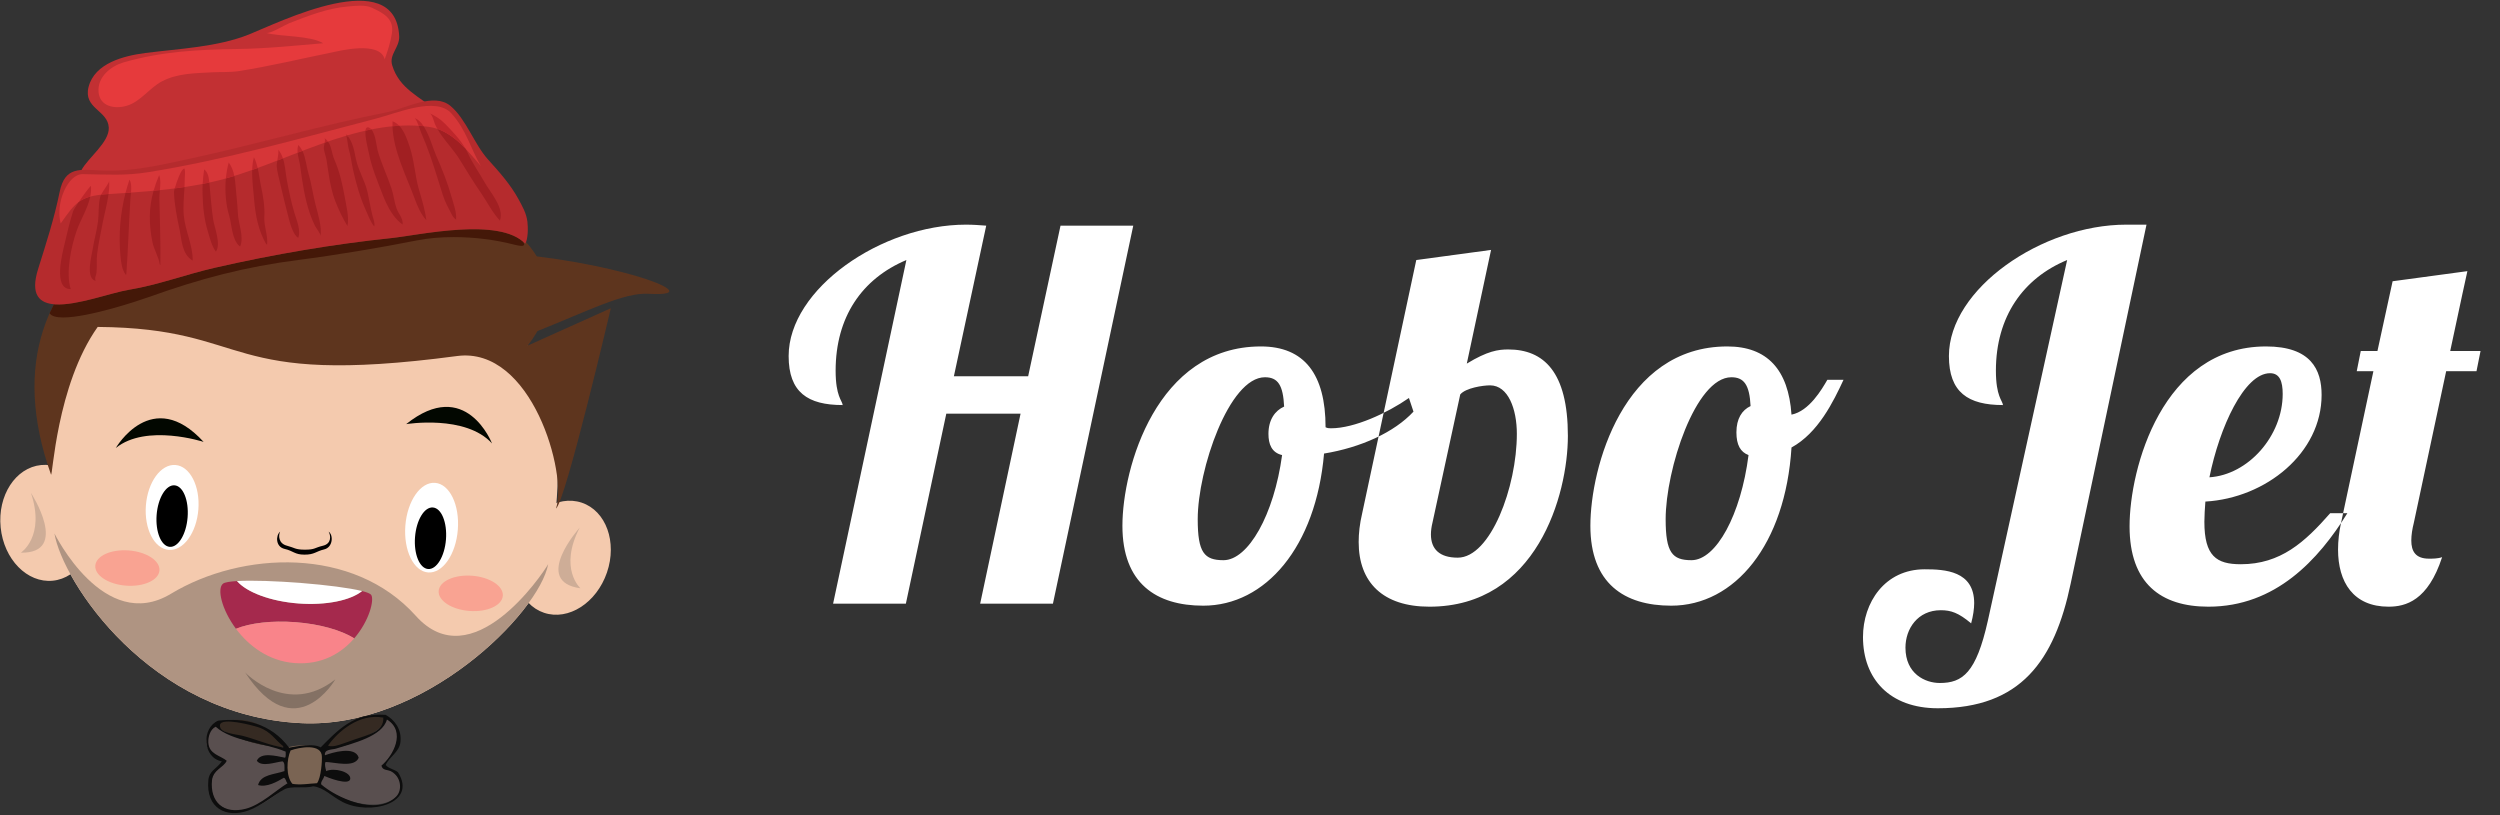 <?xml version="1.0" encoding="UTF-8" standalone="no"?>
<svg width="92px" height="30px" viewBox="0 0 92 30" version="1.1" xmlns="http://www.w3.org/2000/svg" xmlns:xlink="http://www.w3.org/1999/xlink" xmlns:sketch="http://www.bohemiancoding.com/sketch/ns">
    <rect x="0" y="0" width="92" height="30" fill="#333333" stroke="none"/>
    <!-- Generator: Sketch 3.4.3 (16044) - http://www.bohemiancoding.com/sketch -->
    <title>HoboJet + Imported Layers Copy</title>
    <desc>Created with Sketch.</desc>
    <defs>
        <path id="path-1" d="M0.071,0.015 C0.048,0.064 0.031,0.113 0.018,0.163 C-0.003,0.246 0.006,0.312 0.039,0.363 C0.089,0.251 0.142,0.141 0.198,0.032 C0.154,0.029 0.112,0.023 0.071,0.015 L0.071,0.015 Z"></path>
    </defs>
    <g id="Page-1" stroke="none" stroke-width="1" fill="none" fill-rule="evenodd" sketch:type="MSPage">
        <g id="HoboJet_Homepage" sketch:type="MSArtboardGroup" transform="translate(-56, -5068)">
            <g id="Footer" sketch:type="MSLayerGroup" transform="translate(0, 4999)">
                <g id="HoboJet-+-Imported-Layers-Copy" transform="translate(56, 69)">
                    <path d="M36.293,8.304 C36.051,8.286 35.809,8.267 35.549,8.267 C32.443,8.267 29.022,10.629 29.022,13.102 C29.022,14.441 29.728,14.906 31.011,14.906 C30.993,14.738 30.751,14.59 30.751,13.641 C30.751,11.67 31.718,10.257 33.355,9.569 L30.658,22.214 L33.336,22.214 L34.824,15.222 L37.557,15.222 L36.07,22.214 L38.748,22.214 L41.704,8.304 L39.027,8.304 L37.836,13.846 L35.103,13.846 L36.293,8.304 Z M46.4,12.749 C42.569,12.749 41.305,17.212 41.305,19.35 C41.305,21.47 42.551,22.289 44.28,22.289 C46.568,22.289 48.427,20.131 48.725,16.691 C50.082,16.468 51.31,15.91 52.016,15.148 L51.849,14.646 C51.049,15.203 49.841,15.761 48.985,15.761 C48.929,15.761 48.855,15.761 48.781,15.724 C48.781,13.771 48,12.749 46.4,12.749 L46.4,12.749 Z M45.024,20.615 C44.317,20.615 44.076,20.336 44.076,19.109 C44.076,17.286 45.229,13.883 46.549,13.883 C47.033,13.883 47.218,14.181 47.256,14.962 C46.921,15.11 46.679,15.445 46.679,15.966 C46.679,16.338 46.791,16.654 47.181,16.747 C46.884,18.941 45.935,20.615 45.024,20.615 L45.024,20.615 Z M50.129,18.886 C50.036,19.276 49.999,19.629 49.999,19.946 C49.999,21.433 50.891,22.326 52.602,22.326 C56.545,22.326 57.698,18.216 57.698,16.04 C57.698,13.678 56.805,12.86 55.503,12.86 C55.131,12.86 54.741,12.916 53.978,13.381 L54.871,9.197 L52.119,9.569 L50.129,18.886 Z M55.82,15.966 C55.82,17.918 54.853,20.522 53.644,20.522 C52.974,20.522 52.658,20.206 52.658,19.667 C52.658,19.536 52.677,19.388 52.714,19.239 L53.737,14.515 C53.941,14.274 54.574,14.181 54.834,14.181 C55.503,14.181 55.82,15.055 55.82,15.966 L55.82,15.966 Z M63.565,12.749 C59.734,12.749 58.526,17.212 58.526,19.35 C58.526,21.47 59.771,22.289 61.501,22.289 C63.844,22.289 65.704,20.038 65.927,16.468 C66.913,15.929 67.47,14.776 67.842,13.976 L67.247,13.976 C67.043,14.329 66.578,15.129 65.927,15.259 C65.815,13.604 65.034,12.749 63.565,12.749 L63.565,12.749 Z M62.245,20.615 C61.538,20.615 61.296,20.336 61.296,19.109 C61.296,17.286 62.394,13.883 63.714,13.883 C64.179,13.883 64.383,14.162 64.421,14.943 C64.104,15.092 63.9,15.408 63.9,15.91 C63.9,16.375 64.049,16.635 64.346,16.747 C64.067,18.941 63.156,20.615 62.245,20.615 L62.245,20.615 Z M78.247,8.267 C75.142,8.267 71.72,10.629 71.72,13.102 C71.72,14.441 72.427,14.906 73.71,14.906 C73.691,14.738 73.449,14.59 73.449,13.641 C73.449,11.651 74.454,10.238 76.071,9.569 L73.152,22.847 C72.724,24.762 72.222,25.134 71.385,25.134 C70.846,25.134 70.121,24.799 70.121,23.832 C70.121,23.144 70.567,22.456 71.422,22.456 C71.794,22.456 72.073,22.549 72.538,22.94 C72.613,22.661 72.65,22.4 72.65,22.196 C72.65,21.006 71.571,20.95 70.827,20.95 C69.358,20.95 68.558,22.177 68.558,23.442 C68.558,24.985 69.544,26.064 71.311,26.064 C74.361,26.064 75.607,24.316 76.202,21.47 L78.991,8.267 L78.247,8.267 Z M81.121,19.202 C81.121,18.978 81.139,18.718 81.158,18.458 C83.389,18.328 85.435,16.673 85.435,14.534 C85.435,13.604 85.044,12.749 83.389,12.749 C79.577,12.749 78.368,17.23 78.368,19.369 C78.368,21.47 79.521,22.326 81.269,22.326 C83.743,22.326 85.323,20.596 86.383,18.886 L85.751,18.886 C84.821,19.946 83.929,20.764 82.46,20.764 C81.567,20.764 81.121,20.466 81.121,19.202 L81.121,19.202 Z M84.003,14.497 C84.003,16.04 82.738,17.472 81.307,17.565 C81.678,15.724 82.59,13.734 83.538,13.734 C83.891,13.734 84.003,14.032 84.003,14.497 L84.003,14.497 Z M90.019,13.66 L91.135,13.66 L91.284,12.916 L90.168,12.916 C90.521,11.242 90.8,9.978 90.8,9.978 L88.048,10.35 L87.49,12.916 L86.876,12.916 L86.728,13.66 L87.341,13.66 L86.151,19.239 C86.077,19.574 86.04,19.908 86.04,20.224 C86.04,21.415 86.597,22.326 87.899,22.326 C88.531,22.326 89.35,22.103 89.87,20.503 C89.722,20.559 89.517,20.559 89.387,20.559 C88.885,20.559 88.736,20.28 88.736,19.89 C88.736,19.685 88.773,19.462 88.829,19.239 L90.019,13.66 Z" id="HoboJet" fill="#FFFFFF" sketch:type="MSShapeGroup"></path>
                    <g id="Imported-Layers" transform="translate(0, 0)">
                        <path d="M23.863,10.811 C22.05,10.704 18.427,13.621 13.075,13.621 C7.722,13.621 9.619,12.526 9.647,10.73 C9.706,6.948 9.133,8.187 9.455,9.426 C9.686,10.313 10.375,11.2 12.083,10.248 C14.993,8.625 20.313,9.333 22.994,10.041 C24.609,10.467 25.266,10.893 23.863,10.811" id="Fill-1" fill="#5E351E" sketch:type="MSShapeGroup"></path>
                        <path d="M3.432,19.074 C3.55,20.25 2.882,21.277 1.941,21.37 C1,21.462 0.142,20.584 0.024,19.409 C-0.094,18.233 0.573,17.205 1.515,17.113 C2.456,17.021 3.315,17.898 3.432,19.074" id="Fill-2" fill="#F4CAAE" sketch:type="MSShapeGroup"></path>
                        <path d="M19.092,19.982 C18.71,21.101 19.126,22.251 20.022,22.551 C20.918,22.851 21.954,22.186 22.336,21.068 C22.719,19.949 22.303,18.799 21.407,18.498 C20.511,18.199 19.474,18.863 19.092,19.982" id="Fill-3" fill="#F4CAAE" sketch:type="MSShapeGroup"></path>
                        <path d="M20.173,20.76 C19.84,22.561 15.586,26.826 11.09,26.612 C5.495,26.345 2.297,21.386 2.003,19.632 C2.001,19.618 1.999,19.605 1.997,19.592 C1.087,13.371 4.131,10.725 5.842,9.913 C8.452,8.674 12.846,8.313 17.189,10.653 C20.923,12.664 20.839,17.161 20.173,20.76" id="Fill-4" fill="#F4CAAE" sketch:type="MSShapeGroup"></path>
                        <path d="M20.173,20.76 C19.84,22.561 15.586,26.826 11.09,26.612 C5.495,26.345 2.297,21.386 2.003,19.632 C2.001,19.618 3.819,23.344 6.292,21.85 C8.908,20.271 13.006,20.101 15.302,22.663 C17.367,24.968 19.947,21.157 20.173,20.76" id="Fill-5" fill="#AF9482" sketch:type="MSShapeGroup"></path>
                        <path d="M7.3,18.747 C7.233,19.61 6.746,20.277 6.213,20.236 C5.679,20.196 5.302,19.463 5.369,18.6 C5.436,17.738 5.923,17.071 6.456,17.112 C6.989,17.153 7.367,17.885 7.3,18.747" id="Fill-6" fill="#FFFFFF" sketch:type="MSShapeGroup"></path>
                        <path d="M19.418,12.719 C21.424,10.164 19.174,7.573 14.838,6.723 C7.091,5.588 -1.04,9.269 1.876,17.461 C1.935,17.627 2.07,14.179 3.595,12.031 L3.595,12.031 C9.375,12.078 8.063,14.268 16.819,13.102 C19.572,12.735 20.89,17.451 20.46,18.716 C20.816,18.446 22.478,11.343 22.478,11.343 L19.418,12.719" id="Fill-7" fill="#5E351E" sketch:type="MSShapeGroup"></path>
                        <path d="M16.848,19.491 C16.778,20.402 16.288,21.107 15.755,21.066 C15.221,21.026 14.847,20.254 14.917,19.344 C14.988,18.433 15.478,17.728 16.011,17.769 C16.545,17.809 16.92,18.58 16.848,19.491" id="Fill-8" fill="#FFFFFF" sketch:type="MSShapeGroup"></path>
                        <path d="M5.868,20.994 C5.84,21.351 5.289,21.601 4.637,21.552 C3.985,21.502 3.479,21.172 3.507,20.814 C3.535,20.456 4.086,20.206 4.738,20.256 C5.39,20.306 5.896,20.636 5.868,20.994" id="Fill-9" fill="#F9A392" sketch:type="MSShapeGroup"></path>
                        <path d="M18.504,21.925 C18.476,22.283 17.925,22.533 17.273,22.483 C16.621,22.433 16.115,22.103 16.143,21.745 C16.171,21.388 16.722,21.138 17.374,21.187 C18.026,21.237 18.532,21.567 18.504,21.925" id="Fill-10" fill="#F9A392" sketch:type="MSShapeGroup"></path>
                        <path d="M9.02,24.746 C9.02,24.746 10.582,26.388 12.342,24.999 C12.342,24.999 10.866,27.561 9.02,24.746" id="Fill-11" fill="#847164" sketch:type="MSShapeGroup"></path>
                        <path d="M6.904,19.035 C6.856,19.66 6.561,20.148 6.246,20.124 C5.932,20.099 5.716,19.574 5.764,18.948 C5.813,18.323 6.108,17.835 6.423,17.86 C6.737,17.883 6.953,18.41 6.904,19.035" id="Fill-12" fill="#000000" sketch:type="MSShapeGroup"></path>
                        <path d="M16.412,19.851 C16.363,20.476 16.068,20.963 15.754,20.94 C15.44,20.915 15.224,20.389 15.273,19.764 C15.322,19.138 15.616,18.651 15.93,18.675 C16.245,18.698 16.46,19.225 16.412,19.851" id="Fill-13" fill="#000000" sketch:type="MSShapeGroup"></path>
                        <path d="M4.261,16.487 C4.261,16.487 5.592,14.185 7.493,16.262 C7.493,16.262 5.383,15.576 4.261,16.487" id="Fill-14" fill="#020700" sketch:type="MSShapeGroup"></path>
                        <path d="M18.106,16.319 C18.106,16.319 17.148,13.844 14.947,15.608 C14.947,15.608 17.138,15.249 18.106,16.319" id="Fill-15" fill="#020700" sketch:type="MSShapeGroup"></path>
                        <path d="M1.138,18.136 C1.138,18.136 2.591,20.367 0.766,20.339 C0.766,20.339 1.679,19.751 1.138,18.136" id="Fill-16" fill="#CEAD97" sketch:type="MSShapeGroup"></path>
                        <path d="M21.334,19.415 C21.334,19.415 19.553,21.4 21.361,21.649 C21.361,21.649 20.549,20.929 21.334,19.415" id="Fill-17" fill="#CEAD97" sketch:type="MSShapeGroup"></path>
                        <path d="M13.035,23.491 C12.562,23.194 11.776,22.965 10.874,22.896 C9.993,22.829 9.199,22.929 8.684,23.139 C8.153,22.427 7.976,21.649 8.211,21.476 C8.276,21.429 8.459,21.399 8.721,21.383 C9.075,21.793 9.945,22.128 10.982,22.208 C12.004,22.285 12.904,22.093 13.325,21.751 C13.509,21.797 13.629,21.845 13.66,21.892 C13.781,22.076 13.589,22.849 13.035,23.491" id="Fill-18" fill="#A5294D" sketch:type="MSShapeGroup"></path>
                        <path d="M13.035,23.491 C12.569,24.031 11.846,24.478 10.839,24.401 C9.878,24.326 9.146,23.759 8.684,23.139 C9.199,22.929 9.993,22.829 10.874,22.896 C11.776,22.965 12.562,23.194 13.035,23.491" id="Fill-19" fill="#F9848A" sketch:type="MSShapeGroup"></path>
                        <path d="M13.325,21.751 C12.904,22.093 12.004,22.285 10.982,22.208 C9.945,22.128 9.075,21.793 8.721,21.383 C9.841,21.317 12.399,21.518 13.325,21.751" id="Fill-20" fill="#FFFFFF" sketch:type="MSShapeGroup"></path>
                        <g id="Group-23" transform="translate(1.786, 11.165)">
                            <mask id="mask-2" sketch:name="Clip 22" fill="white">
                                <use xlink:href="#path-1"></use>
                            </mask>
                            <g id="Clip-22"></g>
                            <path id="Fill-21" fill="#B87349" sketch:type="MSShapeGroup" mask="url(#mask-2)" d="M-0.003,0.015 L0.198,0.015 L0.198,0.363 L-0.003,0.363 L-0.003,0.015 Z"></path>
                        </g>
                        <path d="M17.426,8.436 C16.285,8.436 15.004,8.698 14.404,8.761 C12.283,8.983 10.101,9.351 7.899,9.855 C6.857,10.093 5.807,10.489 4.755,10.662 C4.112,10.767 2.95,11.205 2.151,11.205 C2.111,11.205 2.073,11.204 2.036,11.201 C2.018,11.2 2.001,11.199 1.984,11.198 C1.928,11.306 1.875,11.416 1.825,11.528 C1.896,11.639 2.079,11.683 2.328,11.683 C3.249,11.683 5.073,11.076 5.483,10.929 C7.37,10.254 9.018,9.817 10.999,9.564 C12.335,9.393 14.022,9.11 15.344,8.847 C15.762,8.764 16.225,8.725 16.7,8.725 C17.448,8.725 18.227,8.822 18.91,9 C19.036,9.032 19.127,9.049 19.189,9.049 C19.295,9.049 19.31,9 19.259,8.903 C18.86,8.548 18.173,8.436 17.426,8.436" id="Fill-24" fill="#441808" sketch:type="MSShapeGroup"></path>
                        <path d="M6.065,9.302 C6.1,9.288 6.136,9.274 6.171,9.259 C7.391,8.748 8.662,8.483 9.987,8.296 C11.562,8.073 13.132,7.895 14.719,7.788 C15.114,7.762 15.539,7.773 15.969,7.784 C16.65,7.802 17.345,7.82 17.953,7.687 C19.538,7.341 16.463,4.413 16.071,4.082 C15.439,3.548 14.696,3.27 14.433,2.404 C14.31,1.998 14.712,1.747 14.69,1.329 C14.553,-1.325 10.257,0.832 9.16,1.269 C7.991,1.735 6.59,1.79 5.346,1.951 C4.561,2.053 3.485,2.322 3.26,3.198 C3.055,3.997 3.974,4.056 4.003,4.696 C4.027,5.24 3.233,5.811 2.996,6.263 C2.526,7.16 2.342,8.326 3.234,9.026 C4.107,9.712 5.09,9.684 6.065,9.302" id="Fill-25" fill="#C23033" sketch:type="MSShapeGroup"></path>
                        <path d="M2.036,11.201 C2.834,11.249 4.08,10.772 4.755,10.662 C5.807,10.489 6.857,10.093 7.899,9.855 C10.101,9.351 12.283,8.983 14.404,8.761 C15.42,8.655 18.388,7.975 19.327,8.969 C19.435,8.807 19.435,8.366 19.409,8.159 C19.37,7.843 19.222,7.589 19.072,7.314 C18.783,6.788 18.374,6.326 17.971,5.883 C17.451,5.311 17.154,4.378 16.575,3.896 C15.968,3.392 14.909,3.998 14.268,4.124 C11.813,4.607 9.412,5.317 6.968,5.844 C5.896,6.076 4.826,6.327 3.736,6.275 C2.945,6.238 2.389,6.117 2.195,7.063 C1.994,8.049 1.701,8.946 1.401,9.905 C1.105,10.852 1.45,11.167 2.036,11.201" id="Fill-26" fill="#B52B2D" sketch:type="MSShapeGroup"></path>
                        <path d="M4.665,3.892 C5.171,3.744 5.502,3.234 5.959,2.994 C6.527,2.696 7.16,2.697 7.787,2.662 C8.135,2.642 8.461,2.668 8.804,2.614 C9.948,2.433 11.062,2.163 12.203,1.932 C12.473,1.877 13.979,1.489 14.157,2.182 C14.267,1.873 14.375,1.545 14.424,1.22 C14.503,0.69 14.116,0.484 13.687,0.285 C13.432,0.167 13.083,0.216 12.812,0.238 C12.057,0.299 11.336,0.585 10.637,0.857 C10.487,0.915 9.944,1.252 9.792,1.21 C10.316,1.354 11.417,1.302 11.89,1.591 C10.858,1.678 9.839,1.789 8.694,1.804 C7.312,1.823 5.938,1.893 4.545,2.297 C4.102,2.426 3.574,2.818 3.628,3.395 C3.678,3.918 4.218,4.024 4.665,3.892" id="Fill-27" fill="#E63A3C" sketch:type="MSShapeGroup"></path>
                        <path d="M2.233,8.223 C2.771,7.458 2.942,7.208 3.956,7.144 C5.259,7.061 6.54,6.982 7.82,6.692 C10.351,6.12 13.086,4.293 15.781,4.668 C16.606,4.782 17.185,5.513 17.696,6.112 C17.307,5.449 17.178,4.81 16.616,4.178 C16.048,3.538 14.629,4.159 13.839,4.364 C11.079,5.084 8.296,5.879 5.473,6.333 C4.592,6.475 3.97,6.421 3.044,6.408 C2.497,6.4 2.031,7.467 2.233,8.223" id="Fill-28" fill="#D63638" sketch:type="MSShapeGroup"></path>
                        <path d="M3.321,7.236 C3.151,7.283 3.016,7.347 2.896,7.435 C2.789,7.594 2.7,7.737 2.684,7.79 C2.563,8.178 2.466,8.582 2.376,8.977 C2.307,9.284 1.935,10.639 2.597,10.639 C2.599,10.639 2.601,10.639 2.604,10.639 C2.411,10.06 2.618,9.072 2.818,8.502 C2.965,8.081 3.23,7.673 3.321,7.236" id="Fill-29" fill="#A11F22" sketch:type="MSShapeGroup"></path>
                        <path id="Fill-30" fill="#BE262B" sketch:type="MSShapeGroup" d="M3.345,6.844 C3.318,6.844 3.08,7.163 2.896,7.435 C3.016,7.347 3.151,7.283 3.321,7.236 C3.347,7.109 3.358,6.98 3.348,6.847 C3.348,6.845 3.347,6.844 3.345,6.844"></path>
                        <path d="M3.995,7.141 C3.982,7.142 3.969,7.143 3.956,7.144 C3.871,7.149 3.793,7.156 3.719,7.164 C3.707,7.187 3.698,7.208 3.693,7.225 C3.61,7.529 3.645,7.842 3.607,8.147 C3.564,8.492 3.46,8.836 3.408,9.182 C3.373,9.415 3.137,10.247 3.521,10.337 C3.472,10.218 3.535,10.159 3.55,10.045 C3.578,9.817 3.547,9.594 3.572,9.368 C3.614,8.989 3.706,8.59 3.776,8.216 C3.837,7.893 3.946,7.507 3.995,7.141" id="Fill-31" fill="#A11F22" sketch:type="MSShapeGroup"></path>
                        <path id="Fill-32" fill="#BE262B" sketch:type="MSShapeGroup" d="M4.016,6.657 C4.022,6.729 3.8,7.007 3.719,7.164 C3.793,7.156 3.871,7.149 3.956,7.144 C3.969,7.143 3.982,7.142 3.995,7.141 C4.018,6.973 4.028,6.809 4.016,6.657"></path>
                        <path id="Fill-33" fill="#A11F22" sketch:type="MSShapeGroup" d="M4.821,7.087 C4.754,7.091 4.686,7.096 4.619,7.101 C4.425,7.858 4.358,8.654 4.434,9.426 C4.456,9.649 4.484,9.92 4.626,10.11 L4.649,10.096 C4.713,9.173 4.741,8.255 4.799,7.325 C4.804,7.254 4.814,7.171 4.821,7.087"></path>
                        <path id="Fill-34" fill="#BE262B" sketch:type="MSShapeGroup" d="M4.764,6.61 C4.71,6.771 4.661,6.935 4.619,7.101 C4.686,7.096 4.754,7.091 4.821,7.087 C4.836,6.924 4.84,6.752 4.776,6.631 L4.764,6.61"></path>
                        <path id="Fill-35" fill="#A11F22" sketch:type="MSShapeGroup" d="M5.884,6.997 C5.807,7.005 5.729,7.012 5.652,7.019 C5.471,7.661 5.478,8.245 5.608,8.901 C5.665,9.19 5.842,9.456 5.88,9.737 L5.902,9.756 C5.918,8.936 5.878,8.119 5.865,7.298 C5.864,7.206 5.874,7.102 5.884,6.997"></path>
                        <path id="Fill-36" fill="#BE262B" sketch:type="MSShapeGroup" d="M5.857,6.444 C5.772,6.642 5.704,6.833 5.652,7.019 C5.729,7.012 5.807,7.005 5.884,6.997 C5.903,6.804 5.92,6.602 5.857,6.444"></path>
                        <path d="M6.79,6.884 C6.67,6.902 6.55,6.918 6.43,6.934 C6.412,6.998 6.402,7.046 6.402,7.062 C6.417,7.538 6.512,8.003 6.613,8.472 C6.682,8.793 6.689,9.364 7.091,9.589 C7.098,9.027 6.814,8.488 6.763,7.927 C6.732,7.581 6.772,7.231 6.79,6.884" id="Fill-37" fill="#A11F22" sketch:type="MSShapeGroup"></path>
                        <path id="Fill-38" fill="#BE262B" sketch:type="MSShapeGroup" d="M6.779,6.205 C6.672,6.205 6.498,6.691 6.43,6.934 C6.55,6.918 6.67,6.902 6.79,6.884 C6.795,6.787 6.799,6.69 6.798,6.593 C6.798,6.462 6.827,6.338 6.793,6.207 C6.789,6.205 6.784,6.205 6.779,6.205"></path>
                        <path d="M7.703,6.718 C7.621,6.736 7.54,6.753 7.458,6.769 C7.452,6.887 7.451,7.008 7.454,7.138 C7.465,7.611 7.513,8.083 7.655,8.539 C7.725,8.767 7.794,9.068 7.947,9.262 C8.139,8.962 7.893,8.388 7.843,8.067 C7.781,7.669 7.76,7.271 7.717,6.871 C7.712,6.824 7.708,6.772 7.703,6.718" id="Fill-39" fill="#A11F22" sketch:type="MSShapeGroup"></path>
                        <path id="Fill-40" fill="#BE262B" sketch:type="MSShapeGroup" d="M7.512,6.233 C7.485,6.424 7.467,6.595 7.458,6.769 C7.54,6.753 7.621,6.736 7.703,6.718 C7.687,6.54 7.657,6.342 7.512,6.233"></path>
                        <path d="M8.623,6.475 C8.519,6.507 8.415,6.538 8.312,6.567 C8.269,7.031 8.309,7.522 8.434,7.937 C8.531,8.26 8.53,8.829 8.822,9.065 C8.824,9.065 8.825,9.065 8.827,9.065 C8.832,9.065 8.837,9.065 8.841,9.063 C8.987,8.717 8.769,8.22 8.754,7.857 C8.739,7.514 8.696,7.176 8.669,6.834 C8.659,6.715 8.646,6.594 8.623,6.475" id="Fill-41" fill="#A11F22" sketch:type="MSShapeGroup"></path>
                        <path id="Fill-42" fill="#BE262B" sketch:type="MSShapeGroup" d="M8.417,5.978 C8.366,6.163 8.331,6.362 8.312,6.567 C8.415,6.538 8.519,6.507 8.623,6.475 C8.587,6.298 8.527,6.126 8.417,5.978"></path>
                        <path d="M9.483,6.182 C9.415,6.207 9.348,6.231 9.281,6.255 C9.269,6.629 9.327,7.034 9.354,7.366 C9.399,7.926 9.511,8.492 9.8,8.993 L9.831,8.993 C9.863,8.647 9.707,8.322 9.727,7.981 C9.75,7.601 9.683,7.214 9.603,6.842 C9.56,6.641 9.534,6.404 9.483,6.182" id="Fill-43" fill="#A11F22" sketch:type="MSShapeGroup"></path>
                        <path id="Fill-44" fill="#BE262B" sketch:type="MSShapeGroup" d="M9.35,5.798 L9.341,5.798 C9.303,5.939 9.285,6.094 9.281,6.255 C9.348,6.231 9.415,6.207 9.483,6.182 C9.451,6.044 9.41,5.912 9.35,5.798"></path>
                        <path d="M10.412,5.829 C10.344,5.856 10.275,5.883 10.206,5.909 C10.191,5.998 10.179,6.077 10.182,6.114 C10.198,6.314 10.259,6.518 10.302,6.715 C10.402,7.165 10.518,7.613 10.632,8.06 C10.673,8.224 10.801,8.671 10.975,8.75 C11.083,8.485 10.908,8.081 10.832,7.828 C10.713,7.428 10.633,7.037 10.556,6.629 C10.51,6.384 10.498,6.086 10.412,5.829" id="Fill-45" fill="#A11F22" sketch:type="MSShapeGroup"></path>
                        <path id="Fill-46" fill="#BE262B" sketch:type="MSShapeGroup" d="M10.229,5.499 C10.267,5.541 10.232,5.743 10.206,5.909 C10.275,5.883 10.344,5.856 10.412,5.829 C10.372,5.706 10.315,5.593 10.229,5.499"></path>
                        <path d="M11.129,5.552 C11.07,5.574 11.012,5.597 10.953,5.619 C10.97,5.79 11.027,5.964 11.048,6.124 C11.089,6.425 11.13,6.725 11.188,7.023 C11.244,7.312 11.313,7.601 11.412,7.881 C11.463,8.026 11.522,8.168 11.589,8.307 C11.628,8.389 11.809,8.611 11.801,8.689 C11.839,8.319 11.711,7.907 11.616,7.55 C11.516,7.171 11.47,6.779 11.356,6.404 C11.279,6.15 11.257,5.814 11.129,5.552" id="Fill-47" fill="#A11F22" sketch:type="MSShapeGroup"></path>
                        <path id="Fill-48" fill="#BE262B" sketch:type="MSShapeGroup" d="M10.977,5.337 C10.947,5.428 10.943,5.523 10.953,5.619 C11.012,5.597 11.07,5.574 11.129,5.552 C11.09,5.472 11.04,5.399 10.977,5.337"></path>
                        <path d="M12.07,5.209 C12.03,5.223 11.989,5.237 11.948,5.251 C11.935,5.33 11.913,5.412 11.915,5.444 C11.926,5.59 11.993,5.743 12.017,5.891 C12.042,6.052 12.065,6.212 12.089,6.37 C12.143,6.722 12.209,7.069 12.342,7.411 C12.463,7.719 12.612,8.033 12.785,8.319 C12.857,8.004 12.744,7.585 12.69,7.272 C12.605,6.787 12.5,6.321 12.302,5.866 C12.206,5.646 12.205,5.398 12.07,5.209" id="Fill-49" fill="#A11F22" sketch:type="MSShapeGroup"></path>
                        <path id="Fill-50" fill="#BE262B" sketch:type="MSShapeGroup" d="M11.933,5.074 C11.967,5.097 11.962,5.173 11.948,5.251 C11.989,5.237 12.03,5.223 12.07,5.209 C12.035,5.159 11.991,5.114 11.933,5.074"></path>
                        <path d="M12.776,4.984 C12.767,4.987 12.757,4.989 12.748,4.992 C12.782,5.124 12.807,5.402 12.833,5.486 C12.909,5.732 12.936,5.996 12.992,6.247 C13.105,6.755 13.247,7.261 13.464,7.74 C13.549,7.929 13.635,8.17 13.771,8.333 C13.808,8.208 13.735,8.052 13.704,7.926 C13.633,7.642 13.59,7.353 13.525,7.068 C13.428,6.647 13.186,6.273 13.098,5.852 C13.035,5.551 12.988,5.226 12.776,4.984" id="Fill-51" fill="#A11F22" sketch:type="MSShapeGroup"></path>
                        <path id="Fill-52" fill="#BE262B" sketch:type="MSShapeGroup" d="M12.721,4.926 C12.738,4.94 12.754,4.976 12.77,5.026 C12.787,5.022 12.804,5.017 12.821,5.013 C12.789,4.983 12.756,4.954 12.721,4.926"></path>
                        <path d="M13.668,4.763 C13.595,4.777 13.522,4.793 13.45,4.809 C13.424,5.048 13.558,5.553 13.573,5.631 C13.674,6.161 13.89,6.663 14.084,7.168 C14.119,7.259 14.159,7.355 14.204,7.452 C14.347,7.758 14.544,8.074 14.816,8.262 C14.841,8.035 14.665,7.869 14.593,7.671 C14.509,7.436 14.487,7.174 14.407,6.934 C14.25,6.468 14.035,6.019 13.899,5.547 C13.858,5.401 13.826,4.949 13.668,4.763" id="Fill-53" fill="#A11F22" sketch:type="MSShapeGroup"></path>
                        <path id="Fill-54" fill="#BE262B" sketch:type="MSShapeGroup" d="M13.531,4.684 C13.482,4.684 13.458,4.733 13.45,4.809 C13.522,4.793 13.595,4.777 13.668,4.763 C13.635,4.724 13.596,4.696 13.551,4.686 C13.544,4.685 13.537,4.684 13.531,4.684"></path>
                        <path d="M14.692,4.628 C14.609,4.632 14.527,4.639 14.444,4.647 C14.474,5.558 14.96,6.491 15.27,7.335 C15.37,7.606 15.486,7.882 15.689,8.101 C15.642,7.724 15.53,7.358 15.422,6.993 C15.268,6.472 15.25,5.921 15.078,5.409 C14.998,5.172 14.893,4.839 14.692,4.628" id="Fill-55" fill="#A11F22" sketch:type="MSShapeGroup"></path>
                        <path id="Fill-56" fill="#BE262B" sketch:type="MSShapeGroup" d="M14.445,4.462 C14.442,4.523 14.442,4.585 14.444,4.647 C14.527,4.639 14.609,4.632 14.692,4.628 C14.622,4.555 14.541,4.496 14.445,4.462"></path>
                        <path d="M15.407,4.629 C15.447,4.738 15.482,4.85 15.521,4.939 C15.632,5.19 15.73,5.445 15.821,5.702 C15.994,6.192 16.14,6.689 16.298,7.183 C16.372,7.417 16.505,7.668 16.62,7.886 C16.662,7.966 16.706,8.03 16.784,8.083 C16.809,7.815 16.696,7.529 16.625,7.272 C16.475,6.734 16.27,6.222 16.043,5.708 C15.939,5.47 15.803,4.972 15.59,4.645 C15.529,4.639 15.468,4.633 15.407,4.629" id="Fill-57" fill="#A11F22" sketch:type="MSShapeGroup"></path>
                        <path id="Fill-58" fill="#BE262B" sketch:type="MSShapeGroup" d="M15.267,4.35 C15.325,4.423 15.368,4.525 15.407,4.629 C15.468,4.633 15.529,4.639 15.59,4.645 C15.498,4.503 15.391,4.393 15.267,4.35"></path>
                        <path d="M16.096,4.744 C16.147,4.834 16.204,4.921 16.267,5.008 C16.478,5.3 16.731,5.569 16.919,5.876 C17.179,6.302 17.437,6.719 17.721,7.133 C17.941,7.454 18.125,7.83 18.397,8.117 C18.569,7.658 18.046,7.086 17.832,6.707 C17.638,6.361 17.397,6.026 17.233,5.669 C17.202,5.601 17.168,5.535 17.13,5.471 C16.829,5.159 16.492,4.881 16.096,4.744" id="Fill-59" fill="#A11F22" sketch:type="MSShapeGroup"></path>
                        <path d="M15.812,4.169 C15.913,4.216 15.966,4.473 16.004,4.56 C16.031,4.624 16.062,4.684 16.096,4.744 C16.492,4.881 16.829,5.159 17.13,5.471 C16.93,5.124 16.65,4.833 16.36,4.538 C16.204,4.379 16.018,4.264 15.812,4.169" id="Fill-60" fill="#BE262B" sketch:type="MSShapeGroup"></path>
                        <path d="M10.309,19.564 C10.14,19.707 10.14,20.124 10.471,20.199 C10.803,20.275 10.842,20.411 11.202,20.411 C11.581,20.411 11.614,20.293 11.932,20.217 C12.25,20.142 12.277,19.693 12.094,19.564 C12.178,19.716 12.202,20.008 11.884,20.083 C11.566,20.158 11.599,20.228 11.219,20.228 C10.86,20.228 10.851,20.158 10.551,20.079 C10.25,19.999 10.238,19.707 10.309,19.564" id="Fill-61" fill="#000000" sketch:type="MSShapeGroup"></path>
                        <path d="M10.64,27.49 C10.597,27.501 10.553,27.514 10.511,27.528 C10.502,27.517 10.493,27.507 10.485,27.496 C9.691,27.483 8.917,27.272 8.217,26.897 C8.113,26.839 8.044,26.737 7.999,26.624 C7.798,26.718 7.654,26.866 7.648,27.091 C7.417,27.516 7.919,27.89 8.273,28.015 C7.632,28.539 7.453,29.42 8.367,29.794 C9.143,30.112 10.025,29.319 10.658,28.887 C10.55,28.749 10.592,28.623 10.562,28.445 C10.497,28.136 10.473,27.745 10.64,27.49" id="Fill-62" fill="#594F4F" sketch:type="MSShapeGroup"></path>
                        <path d="M14.31,28.33 C14.244,28.291 14.174,28.259 14.101,28.232 C14.105,28.193 14.112,28.154 14.122,28.116 C14.627,27.613 14.915,26.778 14.178,26.441 C14.138,26.692 13.873,26.886 13.671,26.994 C13.143,27.246 12.513,27.632 11.907,27.481 C12.07,27.921 11.91,28.409 11.761,28.852 C12.318,29.354 13.313,29.726 14.054,29.575 C14.824,29.418 15.064,28.77 14.31,28.33" id="Fill-63" fill="#594F4F" sketch:type="MSShapeGroup"></path>
                        <path d="M11.903,27.48 C11.885,27.5 11.868,27.521 11.85,27.541 C11.465,27.417 11.033,27.392 10.64,27.49 C10.473,27.745 10.497,28.136 10.562,28.445 C10.592,28.623 10.657,28.79 10.766,28.928 C10.792,28.91 10.817,28.893 10.842,28.876 C11.139,28.883 11.445,28.874 11.739,28.832 C11.746,28.839 11.753,28.845 11.761,28.852 C11.91,28.409 12.07,27.921 11.907,27.481 L11.903,27.48" id="Fill-64" fill="#7A6453" sketch:type="MSShapeGroup"></path>
                        <path d="M11.903,27.48 C12.51,27.634 13.141,27.247 13.671,26.994 C13.873,26.886 14.138,26.692 14.178,26.441 C14.111,26.411 14.037,26.385 13.953,26.363 C13.129,26.15 12.39,26.918 11.903,27.48" id="Fill-65" fill="#352A22" sketch:type="MSShapeGroup"></path>
                        <path d="M9.113,26.521 C8.855,26.466 8.344,26.464 7.999,26.624 C8.044,26.737 8.113,26.839 8.217,26.897 C8.917,27.272 9.691,27.483 10.485,27.496 C10.129,27.061 9.682,26.643 9.113,26.521" id="Fill-66" fill="#352A22" sketch:type="MSShapeGroup"></path>
                        <path d="M14.195,28.152 C14.325,27.842 14.694,27.689 14.737,27.303 C14.789,26.833 14.514,26.485 14.194,26.307 C13.003,26.217 12.419,26.885 11.801,27.504 C11.543,27.346 10.944,27.459 10.638,27.514 C9.958,26.601 8.976,26.41 8.028,26.52 C7.404,26.79 7.454,27.89 8.164,28.018 C7.97,28.301 7.7,28.354 7.667,28.711 C7.571,29.743 8.325,30.118 9.135,29.829 C9.617,29.657 10.091,29.257 10.468,29.047 C10.711,28.911 11.229,29.024 11.53,28.935 C11.933,28.986 12.187,29.298 12.614,29.516 C13.595,30.017 15.371,29.577 14.647,28.421 C14.52,28.308 14.299,28.288 14.195,28.152 L14.195,28.152 Z M14.105,26.409 C14.132,26.918 13.576,27.032 13.043,27.214 C12.649,27.348 12.259,27.533 12.072,27.437 C12.446,26.907 13.234,26.24 14.105,26.409 L14.105,26.409 Z M8.096,26.677 C8.143,26.383 9.302,26.694 9.519,26.767 C9.975,26.92 10.148,27.257 10.423,27.459 L10.423,27.504 C9.972,27.448 9.436,27.211 8.932,27.079 C8.698,27.018 8.046,26.987 8.096,26.677 L8.096,26.677 Z M9.045,29.762 C8.222,29.977 7.723,29.511 7.802,28.711 C7.84,28.329 8.224,28.255 8.344,27.996 C8.103,27.796 7.69,27.76 7.667,27.325 C7.656,27.123 7.731,26.841 7.938,26.744 C8.55,27.293 9.695,27.315 10.513,27.661 C10.507,27.736 10.53,27.842 10.49,27.884 C10.166,27.821 9.598,27.664 9.451,27.996 C9.63,28.243 10.141,28.042 10.4,28.018 C10.491,28.07 10.466,28.236 10.468,28.376 C10.1,28.504 9.595,28.496 9.497,28.89 C9.822,28.986 10.207,28.761 10.445,28.622 C10.529,28.651 10.518,28.774 10.581,28.823 C10.149,29.087 9.596,29.618 9.045,29.762 L9.045,29.762 Z M10.761,28.845 C10.517,28.571 10.546,27.947 10.694,27.616 C11.014,27.499 11.856,27.342 11.846,27.862 C11.855,27.961 11.819,28.629 11.665,28.823 C11.363,28.831 11.065,28.907 10.761,28.845 L10.761,28.845 Z M14.579,29.315 C13.852,30.051 12.359,29.336 11.823,28.868 C11.789,28.774 11.912,28.663 11.936,28.555 C12.001,28.589 12.882,28.948 12.89,28.647 C12.896,28.402 12.302,28.242 12.004,28.376 C11.984,28.283 11.931,28.13 11.981,28.041 C12.311,28.047 13.043,28.267 13.201,27.884 C13.07,27.432 12.195,27.702 11.959,27.795 C11.918,27.564 12.226,27.593 12.365,27.549 C12.994,27.351 14.075,27.099 14.24,26.476 C14.959,26.927 14.46,27.821 14.037,28.175 C14.078,28.367 14.269,28.312 14.421,28.398 C14.741,28.581 14.825,29.065 14.579,29.315 L14.579,29.315 Z" id="Fill-67" fill="#0D0D0D" sketch:type="MSShapeGroup"></path>
                    </g>
                </g>
            </g>
        </g>
    </g>
</svg>